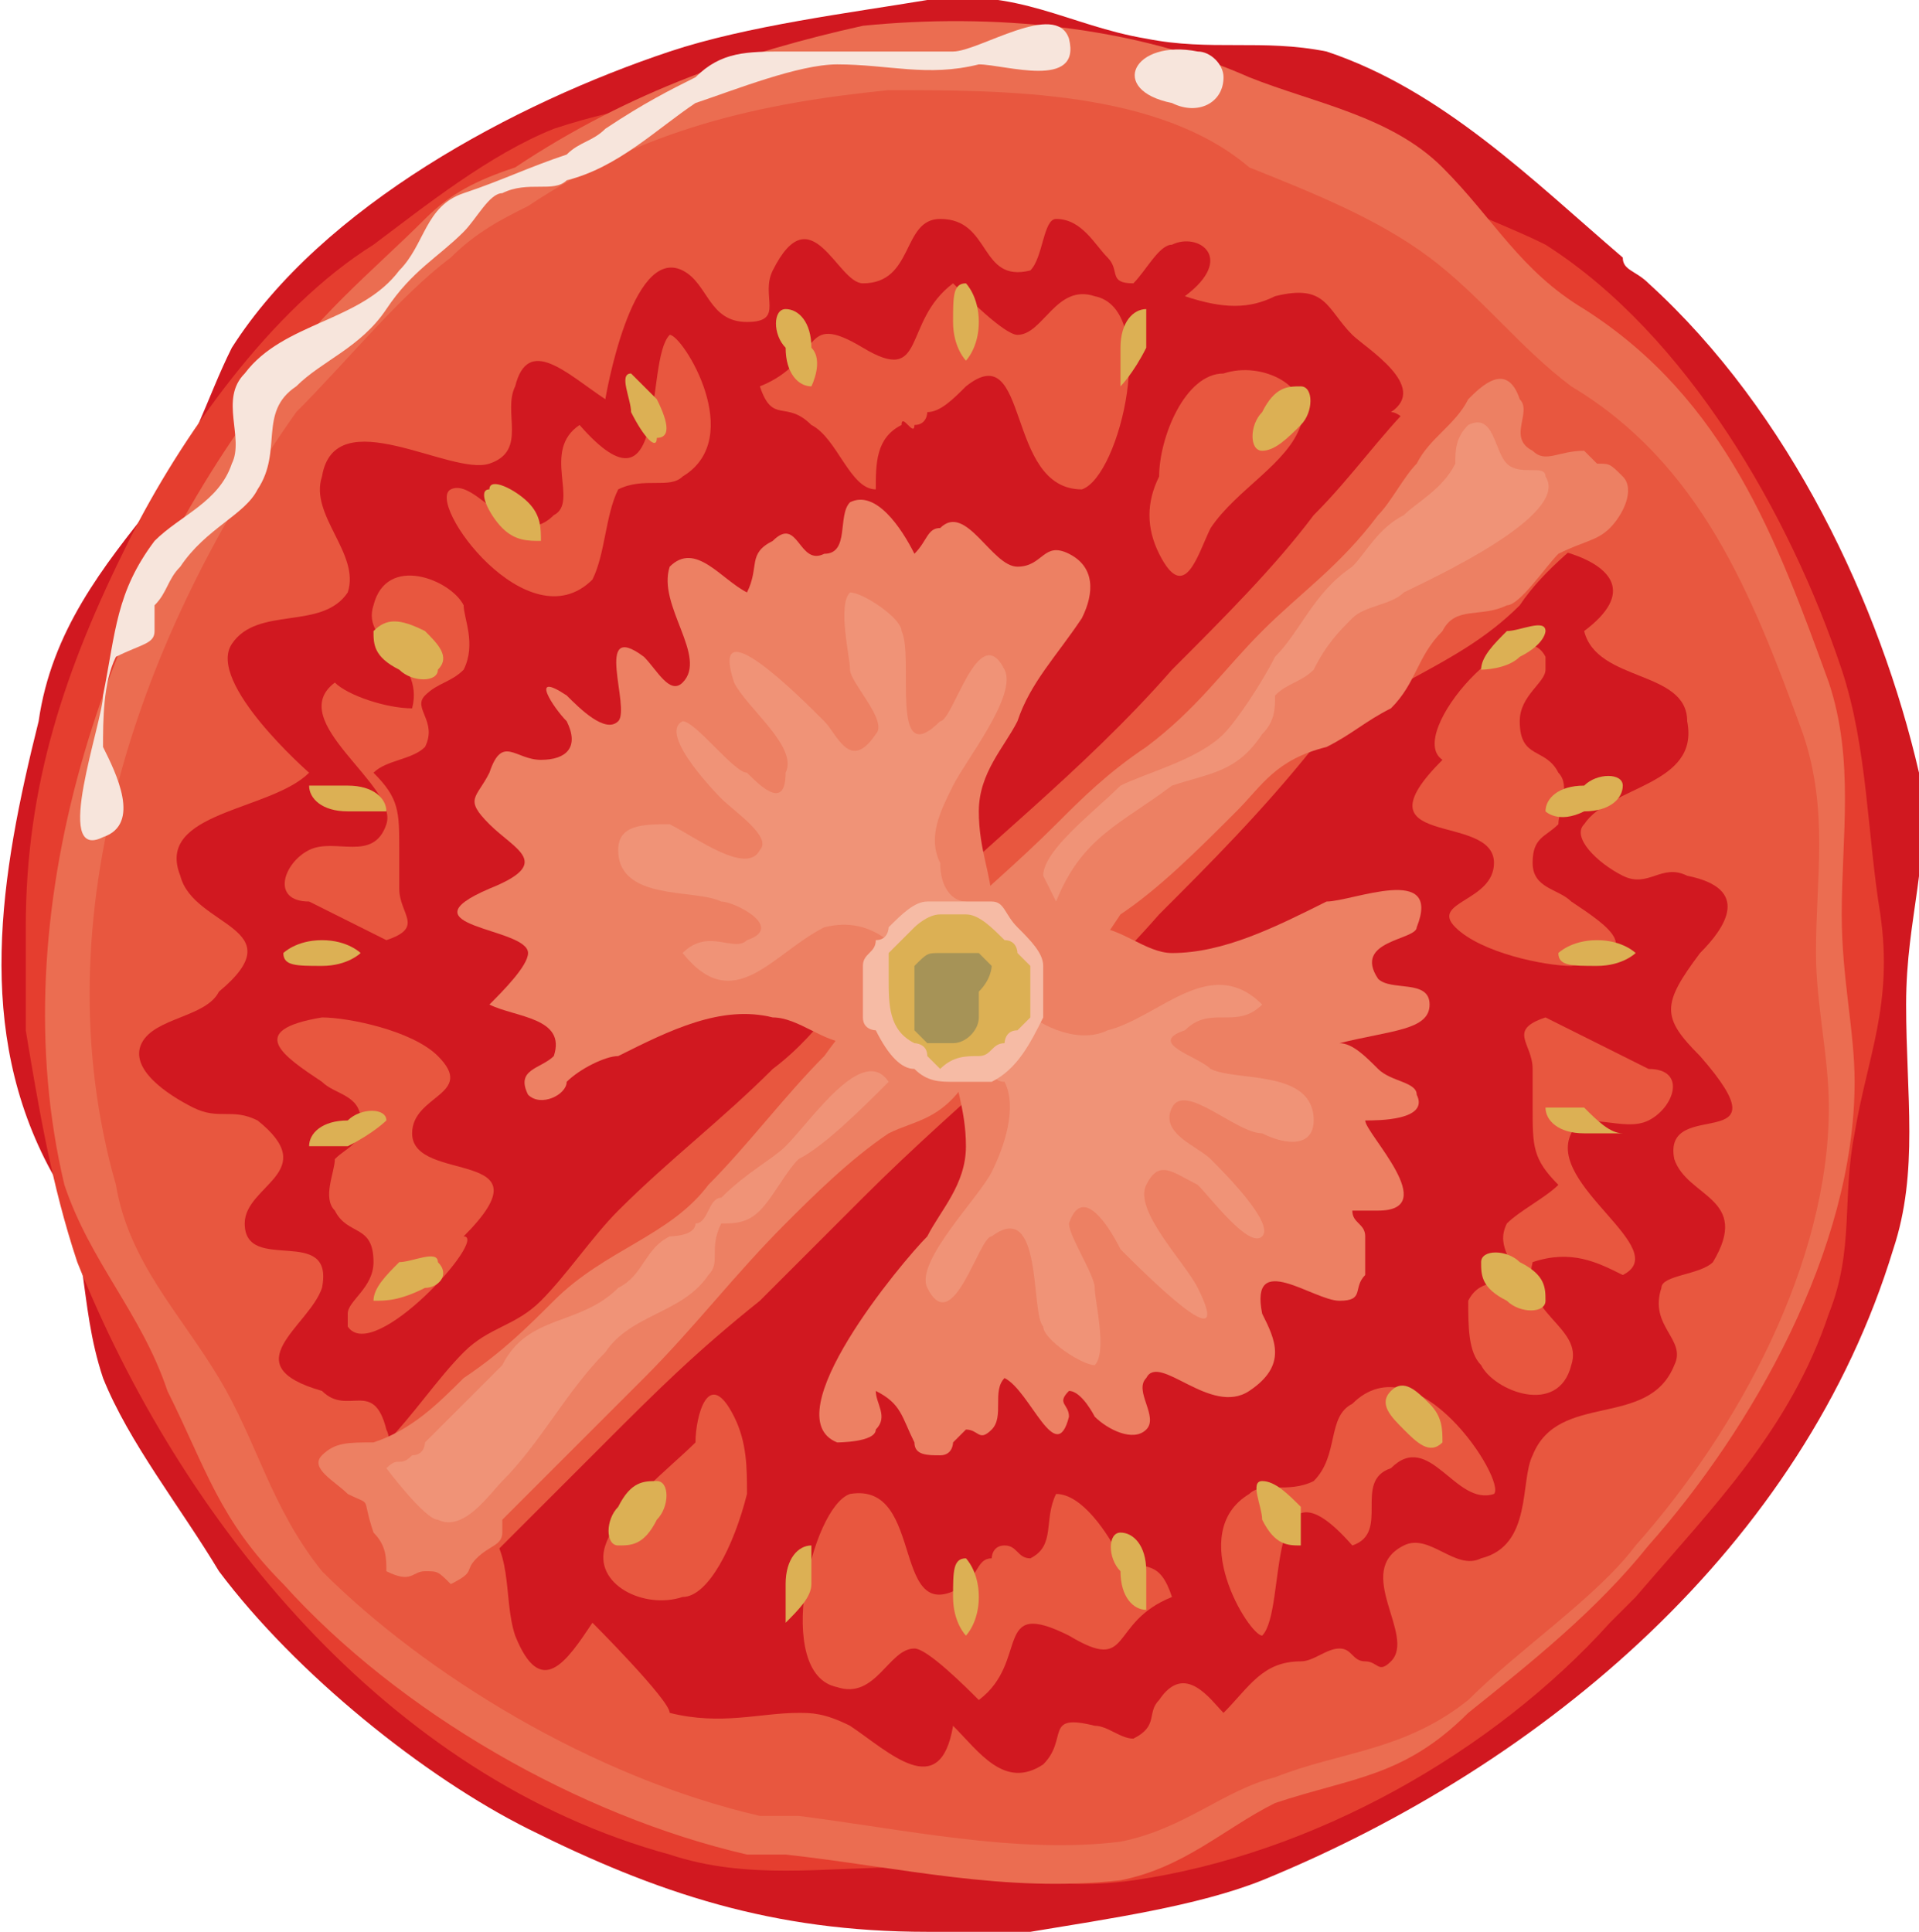 <?xml version="1.0" encoding="utf-8"?>
<!-- Generator: Adobe Illustrator 23.0.6, SVG Export Plug-In . SVG Version: 6.00 Build 0)  -->
<svg version="1.1" xmlns="http://www.w3.org/2000/svg" xmlns:xlink="http://www.w3.org/1999/xlink" x="0px" y="0px"
	 viewBox="0 0 14.9 15" style="enable-background:new 0 0 14.9 15;" xml:space="preserve">
<style type="text/css">
	.st0{fill:#FFFFFF;}
	.st1{fill:#BB4C23;}
	.st2{fill:#FFD888;}
	.st3{fill:#EC953C;}
	.st4{fill:#FEBF46;}
	.st5{fill:#D11820;}
	.st6{fill:#E53E2F;}
	.st7{fill:#EB6D51;}
	.st8{fill:#E8573F;}
	.st9{fill:#ED8063;}
	.st10{fill:#F09377;}
	.st11{fill:#F6BBA5;}
	.st12{fill:#DCB054;}
	.st13{fill:#A69357;}
	.st14{fill:#F7E5DC;}
	.st15{fill:#FAE34D;}
	.st16{fill:#FCEB93;}
	.st17{fill:#FDF2BD;}
	.st18{fill:#FEFAE6;}
	.st19{fill:#F8DE00;}
	.st20{opacity:0.33;}
	.st21{opacity:0.4;}
	.st22{fill:#F9ECD3;}
	.st23{fill:#FFDC9A;}
	.st24{fill:#FFEDCE;}
	.st25{fill:#FFE6B9;}
	.st26{fill:#EBBC92;}
	.st27{fill:#318F78;}
	.st28{fill:#48BD9F;}
	.st29{fill:#ECBB56;}
	.st30{opacity:0.57;}
	.st31{opacity:0.28;}
	.st32{fill:#EAB542;}
	.st33{fill:#E2D8CF;}
	.st34{fill:#C4AF9D;}
	.st35{fill:#90796A;}
	.st36{fill:#F1ECE8;}
	.st37{fill:#B8CC9E;}
	.st38{opacity:0.61;fill:#FFFFFF;}
	.st39{fill:#E4EADA;}
	.st40{fill:#F69182;}
	.st41{fill:#BD575D;}
	.st42{fill:#F9B6A8;}
	.st43{fill:#FBCDC2;}
	.st44{fill:#9E1C0F;}
	.st45{fill:#C14D31;}
	.st46{fill:#C75D40;}
	.st47{fill:#D88B6F;}
	.st48{fill:#E5AD96;}
	.st49{fill:#006437;}
	.st50{fill:#2F774F;}
	.st51{fill:#69A244;}
	.st52{fill:#86B061;}
	.st53{fill:#BFD1A8;}
	.st54{fill:#A00053;}
	.st55{fill:#BF4675;}
	.st56{fill:#EBC8D1;}
	.st57{fill:#CD7190;}
	.st58{fill:#FBF3F5;}
	.st59{fill:#E3B1BF;}
	.st60{fill:#440213;}
	.st61{fill:#6C3F3F;}
	.st62{fill:#8C6764;}
	.st63{fill:#9F7E7B;}
	.st64{fill:#B29895;}
	.st65{fill:#4A825F;}
	.st66{fill:#8FAB94;}
	.st67{fill:#A7BCAA;}
	.st68{fill:#95726F;}
	.st69{fill:#D3C4C1;}
	.st70{fill:#CF4841;}
	.st71{fill:#E39D8C;}
	.st72{fill:#A03631;}
	.st73{fill:#6F2F15;}
	.st74{fill:#864D31;}
	.st75{fill:#9E6E55;}
	.st76{fill:#C8AA99;}
	.st77{fill:#D9AA88;}
	.st78{fill:#E4C3A9;}
	.st79{fill:#EFDCCE;}
	.st80{fill:#895221;}
	.st81{fill:#ECD9C0;}
	.st82{fill:#E4C7A0;}
	.st83{opacity:0.67;fill:#FFFFFF;}
</style>
<g id="Layer_1">
</g>
<g id="Layer_2">
	<g>
		<g>
			<path class="st5" d="M12.8,2.2c-0.1-0.1-0.2-0.1-0.2-0.2c-0.7-0.6-1.4-1.3-2.3-1.6C9.8,0.3,9.4,0.4,8.9,0.3
				C8.3,0.2,7.9-0.1,7.2,0C6.6,0.1,5.8,0.2,5.2,0.4C4,0.8,2.5,1.6,1.8,2.7C1.6,3.1,1.5,3.5,1.2,3.9c-0.4,0.5-0.8,1-0.9,1.7
				C0,6.8-0.2,8,0.4,9.1c0.3,0.5,0.2,1,0.4,1.6c0.2,0.5,0.6,1,0.9,1.5c0.6,0.8,1.6,1.6,2.4,2c1,0.5,1.9,0.8,3.1,0.8
				c0.3,0,0.5,0,0.8,0c0.6-0.1,1.3-0.2,1.8-0.4C12,13.7,14,12,14.7,9.7c0.2-0.6,0.1-1.2,0.1-1.9c0-0.7,0.2-1.1,0.1-1.8
				C14.6,4.7,13.9,3.2,12.8,2.2z"/>
			<path class="st6" d="M12.5,12.6c0.1-0.1,0.1-0.1,0.2-0.2c0.6-0.7,1.2-1.3,1.5-2.2c0.2-0.5,0.1-0.9,0.2-1.4c0.1-0.6,0.3-1,0.2-1.7
				c-0.1-0.6-0.1-1.3-0.3-1.9c-0.4-1.2-1.2-2.6-2.3-3.3c-0.4-0.2-0.8-0.3-1.1-0.6C10.4,1,10,0.7,9.3,0.5C8.1,0.2,7,0.1,5.9,0.6
				C5.3,0.8,4.9,0.8,4.3,1c-0.5,0.2-1,0.6-1.4,0.9C2.1,2.4,1.4,3.4,1,4.2c-0.5,1-0.8,1.9-0.8,3c0,0.3,0,0.5,0,0.8
				c0.1,0.6,0.2,1.2,0.4,1.8c0.8,2,2.4,4,4.6,4.6c0.6,0.2,1.2,0.1,1.8,0.1c0.7,0,1.1,0.2,1.8,0.1C10.2,14.4,11.6,13.6,12.5,12.6z"/>
			<path class="st7" d="M5.8,14.4c0.1,0,0.2,0,0.3,0c0.9,0.1,1.7,0.3,2.6,0.2c0.5-0.1,0.8-0.4,1.2-0.6c0.6-0.2,1-0.2,1.5-0.7
				c0.5-0.4,1-0.8,1.4-1.3c0.8-0.9,1.6-2.3,1.6-3.6c0-0.4-0.1-0.8-0.1-1.3c0-0.6,0.1-1.2-0.1-1.8c-0.4-1.1-0.8-2.2-1.9-2.9
				c-0.5-0.3-0.7-0.7-1.1-1.1c-0.4-0.4-1-0.5-1.5-0.7c-0.9-0.4-2-0.5-3-0.4C5.8,0.4,4.9,0.7,4,1.3C3.7,1.4,3.5,1.5,3.3,1.7
				C2.9,2.1,2.4,2.5,2.1,3C0.8,4.7,0,7.1,0.5,9.2c0.2,0.6,0.6,1,0.8,1.6c0.3,0.6,0.4,1,0.9,1.5C3.1,13.3,4.5,14.1,5.8,14.4z"/>
			<path class="st8" d="M5.9,14.1c0.1,0,0.2,0,0.3,0c0.8,0.1,1.7,0.3,2.5,0.2c0.5-0.1,0.8-0.4,1.2-0.5c0.5-0.2,1-0.2,1.5-0.6
				c0.4-0.4,1-0.8,1.3-1.2c0.8-0.9,1.5-2.2,1.5-3.4c0-0.4-0.1-0.8-0.1-1.2c0-0.6,0.1-1.1-0.1-1.7c-0.4-1.1-0.8-2.1-1.8-2.7
				c-0.4-0.3-0.7-0.7-1.1-1c-0.4-0.3-0.9-0.5-1.4-0.7C9,0.7,7.8,0.7,6.9,0.7C5.9,0.8,5,1,4.1,1.6C3.9,1.7,3.7,1.8,3.5,2
				C3.1,2.3,2.7,2.8,2.3,3.2c-1.2,1.7-2,3.9-1.4,6c0.1,0.6,0.5,1,0.8,1.5c0.3,0.5,0.4,1,0.8,1.5C3.3,13,4.6,13.8,5.9,14.1z"/>
			<path class="st5" d="M6.2,13.3c0.1,0,0.2,0,0.4,0.1c0.3,0.2,0.7,0.6,0.8,0c0.2,0.2,0.4,0.5,0.7,0.3c0.2-0.2,0-0.4,0.4-0.3
				c0.1,0,0.2,0.1,0.3,0.1c0.2-0.1,0.1-0.2,0.2-0.3c0.2-0.3,0.4,0,0.5,0.1c0.2-0.2,0.3-0.4,0.6-0.4c0.1,0,0.2-0.1,0.3-0.1
				c0.1,0,0.1,0.1,0.2,0.1c0.1,0,0.1,0.1,0.2,0c0.2-0.2-0.3-0.7,0.1-0.9c0.2-0.1,0.4,0.2,0.6,0.1c0.4-0.1,0.3-0.6,0.4-0.8
				c0.2-0.5,0.9-0.2,1.1-0.7c0.1-0.2-0.2-0.3-0.1-0.6c0-0.1,0.3-0.1,0.4-0.2C13.6,9.3,13.1,9.3,13,9c-0.1-0.5,0.9,0,0.2-0.8
				c-0.3-0.3-0.3-0.4,0-0.8c0.2-0.2,0.4-0.5-0.1-0.6c-0.2-0.1-0.3,0.1-0.5,0c-0.2-0.1-0.4-0.3-0.3-0.4c0.2-0.3,0.9-0.3,0.8-0.8
				c0-0.4-0.7-0.3-0.8-0.7c0.4-0.3,0.2-0.5-0.1-0.6c-0.3-0.1-0.5,0-0.5-0.4c0-0.2,0.2-0.5-0.2-0.6c-0.1,0-0.2,0.2-0.4,0.1
				c-0.1,0-0.2-0.2-0.3-0.2c0.3-0.2-0.2-0.5-0.3-0.6c-0.2-0.2-0.2-0.4-0.6-0.3c-0.2,0.1-0.4,0.1-0.7,0C9.6,2,9.3,1.8,9.1,1.9
				C9,1.9,8.9,2.1,8.8,2.2C8.6,2.2,8.7,2.1,8.6,2C8.5,1.9,8.4,1.7,8.2,1.7C8.1,1.7,8.1,2,8,2.1C7.6,2.2,7.7,1.7,7.3,1.7
				c-0.3,0-0.2,0.5-0.6,0.5C6.5,2.2,6.3,1.5,6,2.1C5.9,2.3,6.1,2.5,5.8,2.5c-0.3,0-0.3-0.3-0.5-0.4c-0.4-0.2-0.6,1-0.6,1
				C4.4,2.9,4.1,2.6,4,3C3.9,3.2,4.1,3.5,3.8,3.6C3.5,3.7,2.6,3.1,2.5,3.7C2.4,4,2.8,4.3,2.7,4.6C2.5,4.9,2,4.7,1.8,5
				c-0.2,0.3,0.6,1,0.6,1c-0.3,0.3-1.2,0.3-1,0.8c0.1,0.4,0.9,0.4,0.3,0.9C1.6,7.9,1.2,7.9,1.1,8.1C1,8.3,1.3,8.5,1.5,8.6
				c0.2,0.1,0.3,0,0.5,0.1c0.5,0.4-0.1,0.5-0.1,0.8c0,0.4,0.7,0,0.6,0.5c-0.1,0.3-0.7,0.6,0,0.8C2.7,11,2.9,10.7,3,11.1
				c0.1,0.2-0.2,0.5,0,0.7c0.3,0.2,0.4-0.2,0.7,0c0.3,0.2,0.2,0.6,0.3,0.9c0.2,0.5,0.4,0.2,0.6-0.1c0,0,0.6,0.6,0.6,0.7
				C5.6,13.4,5.9,13.3,6.2,13.3z"/>
			<path class="st8" d="M2.5,11.7c0.1-0.2,0.3-0.3,0.5-0.5c0.2-0.2,0.4-0.5,0.6-0.7c0.2-0.2,0.4-0.2,0.6-0.4
				c0.2-0.2,0.4-0.5,0.6-0.7C5.2,9,5.6,8.7,6,8.3c0.4-0.3,0.6-0.7,0.9-1C7.6,6.6,8.4,6,9.1,5.2c0.4-0.4,0.8-0.8,1.1-1.2
				c0.3-0.3,0.5-0.6,0.8-0.9c0.3-0.3,0.4-0.2,0.7-0.4c0.2,0.1,0.4,0.2,0.5,0.4c0.1,0.2,0.2,0.4,0.4,0.5c0.1,0.2,0.1,0.2-0.1,0.4
				c-0.2,0.2-0.5,0.4-0.7,0.7c-0.5,0.5-1.1,0.6-1.6,1.1C9.8,6.3,9.4,6.7,9,7.1C8.3,7.9,7.5,8.5,6.7,9.3c-0.3,0.3-0.5,0.5-0.8,0.8
				c-0.5,0.4-0.8,0.7-1.2,1.1c-0.4,0.4-0.7,0.7-1.1,1.1c-0.1,0.1-0.2,0.2-0.3,0.3L2.5,11.7z"/>
			<path class="st9" d="M6.1,9.5C5.7,9.9,5.4,10.3,5,10.7c-0.3,0.3-0.6,0.6-0.9,0.9C4,11.7,4,11.7,3.9,11.8c0,0,0,0.1,0,0.1
				c0,0.1-0.1,0.1-0.2,0.2c-0.1,0.1,0,0.1-0.2,0.2c-0.1-0.1-0.1-0.1-0.2-0.1c-0.1,0-0.1,0.1-0.3,0C3,12.1,3,12,2.9,11.9
				c-0.1-0.3,0-0.2-0.2-0.3c-0.1-0.1-0.3-0.2-0.2-0.3c0.1-0.1,0.2-0.1,0.4-0.1c0.3-0.1,0.5-0.3,0.7-0.5c0.3-0.2,0.5-0.4,0.7-0.6
				c0.4-0.4,0.9-0.5,1.2-0.9c0.3-0.3,0.6-0.7,0.9-1C6.9,7.5,7.6,7,8.2,6.4C8.4,6.2,8.6,6,8.9,5.8c0.4-0.3,0.6-0.6,0.9-0.9
				c0.3-0.3,0.6-0.5,0.9-0.9c0.1-0.1,0.2-0.3,0.3-0.4c0.1-0.2,0.3-0.3,0.4-0.5c0.1-0.1,0.3-0.3,0.4,0c0.1,0.1-0.1,0.3,0.1,0.4
				c0.1,0.1,0.2,0,0.4,0c0,0,0.1,0.1,0.1,0.1c0.1,0,0.1,0,0.2,0.1c0.1,0.1,0,0.3-0.1,0.4c-0.1,0.1-0.2,0.1-0.4,0.2
				c-0.1,0.1-0.3,0.4-0.4,0.4c-0.2,0.1-0.4,0-0.5,0.2c-0.2,0.2-0.2,0.4-0.4,0.6c-0.2,0.1-0.3,0.2-0.5,0.3C9.9,5.9,9.8,6.1,9.6,6.3
				C9.3,6.6,9,6.9,8.7,7.1C8.5,7.4,8.3,7.7,8,8C7.9,8.1,7.7,8.3,7.5,8.4C7.3,8.7,7.1,8.7,6.9,8.8C6.6,9,6.3,9.3,6.1,9.5z"/>
			<g>
				<path class="st9" d="M7.4,8.2c0,0.2,0.1,0.4,0.1,0.7c0,0.3-0.2,0.5-0.3,0.7C7,9.8,6,11,6.5,11.2c0,0,0.3,0,0.3-0.1
					c0.1-0.1,0-0.2,0-0.3c0.2,0.1,0.2,0.2,0.3,0.4c0,0.1,0.1,0.1,0.2,0.1c0.1,0,0.1-0.1,0.1-0.1c0,0,0.1-0.1,0.1-0.1
					c0.1,0,0.1,0.1,0.2,0c0.1-0.1,0-0.3,0.1-0.4c0.2,0.1,0.4,0.7,0.5,0.3c0-0.1-0.1-0.1,0-0.2c0.1,0,0.2,0.2,0.2,0.2
					c0.1,0.1,0.3,0.2,0.4,0.1c0.1-0.1-0.1-0.3,0-0.4c0.1-0.2,0.5,0.3,0.8,0.1c0.3-0.2,0.2-0.4,0.1-0.6c-0.1-0.5,0.4-0.1,0.6-0.1
					c0.2,0,0.1-0.1,0.2-0.2c0-0.1,0-0.2,0-0.3c0-0.1-0.1-0.1-0.1-0.2c0.1,0,0.2,0,0.2,0c0.5,0-0.1-0.6-0.1-0.7c0.1,0,0.5,0,0.4-0.2
					c0-0.1-0.2-0.1-0.3-0.2c-0.1-0.1-0.2-0.2-0.3-0.2C10.8,8,11.1,8,11.1,7.8c0-0.2-0.3-0.1-0.4-0.2c-0.2-0.3,0.3-0.3,0.3-0.4
					C11.2,6.7,10.5,7,10.3,7C9.9,7.2,9.5,7.4,9.1,7.4c-0.2,0-0.4-0.2-0.6-0.2c-0.2,0-0.4,0.1-0.5,0L7.4,8.2z"/>
				<path class="st10" d="M7.6,8.2c0.1,0.1,0.1,0.2,0.2,0.2c0.1,0.2,0,0.5-0.1,0.7C7.6,9.3,7.1,9.8,7.2,10c0.2,0.4,0.4-0.4,0.5-0.4
					c0.4-0.3,0.3,0.6,0.4,0.7c0,0.1,0.3,0.3,0.4,0.3c0.1-0.1,0-0.5,0-0.6c0-0.1-0.2-0.4-0.2-0.5c0.1-0.3,0.3,0,0.4,0.2
					c0.2,0.2,0.9,0.9,0.6,0.3C9.2,9.8,8.8,9.4,8.9,9.2c0.1-0.2,0.2-0.1,0.4,0c0.1,0.1,0.4,0.5,0.5,0.4C9.9,9.5,9.5,9.1,9.4,9
					C9.3,8.9,9,8.8,9.1,8.6c0.1-0.2,0.5,0.2,0.7,0.2c0.2,0.1,0.4,0.1,0.4-0.1c0-0.4-0.6-0.3-0.8-0.4C9.3,8.2,8.9,8.1,9.2,8
					C9.4,7.8,9.6,8,9.8,7.8C9.4,7.4,9,7.9,8.6,8C8.4,8.1,8.1,8,7.9,7.8C7.8,7.6,7.8,7.5,7.7,7.6c-0.1,0-0.2,0.2-0.2,0.3
					C7.4,8,7.5,8.1,7.6,8.2z"/>
			</g>
			<g>
				<path class="st9" d="M7.7,7c0-0.2-0.1-0.4-0.1-0.7c0-0.3,0.2-0.5,0.3-0.7c0.1-0.3,0.3-0.5,0.5-0.8c0.1-0.2,0.1-0.4-0.1-0.5
					C8.1,4.2,8.1,4.4,7.9,4.4c-0.2,0-0.4-0.5-0.6-0.3c-0.1,0-0.1,0.1-0.2,0.2C7,4.1,6.8,3.8,6.6,3.9C6.5,4,6.6,4.3,6.4,4.3
					C6.2,4.4,6.2,4,6,4.2C5.8,4.3,5.9,4.4,5.8,4.6C5.6,4.5,5.4,4.2,5.2,4.4C5.1,4.7,5.5,5.1,5.3,5.3C5.2,5.4,5.1,5.2,5,5.1
					C4.6,4.8,4.9,5.5,4.8,5.6C4.7,5.7,4.5,5.5,4.4,5.4c-0.3-0.2-0.1,0.1,0,0.2c0.1,0.2,0,0.3-0.2,0.3C4,5.9,3.9,5.7,3.8,6
					c-0.1,0.2-0.2,0.2,0,0.4c0.2,0.2,0.5,0.3,0,0.5C3.1,7.2,4.1,7.2,4.1,7.4c0,0.1-0.2,0.3-0.3,0.4C4,7.9,4.4,7.9,4.3,8.2
					C4.2,8.3,4,8.3,4.1,8.5c0.1,0.1,0.3,0,0.3-0.1c0.1-0.1,0.3-0.2,0.4-0.2C5.2,8,5.6,7.8,6,7.9c0.2,0,0.4,0.2,0.6,0.2
					c0.2,0,0.4-0.2,0.5,0L7.7,7z"/>
				<path class="st10" d="M7.5,7C7.4,7,7.3,6.9,7.3,6.7c-0.1-0.2,0-0.4,0.1-0.6c0.1-0.2,0.5-0.7,0.4-0.9C7.6,4.8,7.4,5.6,7.3,5.6
					C6.9,6,7.1,5.1,7,4.9c0-0.1-0.3-0.3-0.4-0.3c-0.1,0.1,0,0.5,0,0.6c0,0.1,0.3,0.4,0.2,0.5C6.6,6,6.5,5.7,6.4,5.6
					C6.2,5.4,5.5,4.7,5.7,5.3c0.1,0.2,0.5,0.5,0.4,0.7C6.1,6.3,5.9,6.1,5.8,6C5.7,6,5.4,5.6,5.3,5.6C5.1,5.7,5.6,6.2,5.6,6.2
					c0.1,0.1,0.4,0.3,0.3,0.4C5.8,6.8,5.4,6.5,5.2,6.4C5,6.4,4.8,6.4,4.8,6.6C4.8,7,5.4,6.9,5.6,7c0.1,0,0.5,0.2,0.2,0.3
					C5.7,7.4,5.5,7.2,5.3,7.4C5.7,7.9,6,7.4,6.4,7.2C6.8,7.1,7,7.4,7.2,7.6C7.5,7.8,8,7.5,7.7,7.2C7.6,7.2,7.6,7.1,7.5,7z"/>
			</g>
			<path class="st10" d="M4.8,10C5,9.9,5,9.7,5.2,9.6c0,0,0.2,0,0.2-0.1c0.1,0,0.1-0.2,0.2-0.2C5.8,9.1,6,9,6.1,8.9
				c0.2-0.2,0.6-0.8,0.8-0.5C6.7,8.6,6.4,8.9,6.2,9C6.1,9.1,6,9.3,5.9,9.4C5.8,9.5,5.7,9.5,5.6,9.5C5.5,9.7,5.6,9.8,5.5,9.9
				c-0.2,0.3-0.6,0.3-0.8,0.6c-0.3,0.3-0.5,0.7-0.8,1c-0.1,0.1-0.3,0.4-0.5,0.3c-0.1,0-0.4-0.4-0.4-0.4c0.1-0.1,0.1,0,0.2-0.1
				c0.1,0,0.1-0.1,0.1-0.1c0.2-0.2,0.4-0.4,0.6-0.6C4.1,10.2,4.5,10.3,4.8,10z"/>
			<path class="st10" d="M8.1,6.8c0-0.2,0.4-0.5,0.6-0.7C8.9,6,9.3,5.9,9.5,5.7c0.1-0.1,0.3-0.4,0.4-0.6c0.2-0.2,0.3-0.5,0.6-0.7
				c0.1-0.1,0.2-0.3,0.4-0.4c0.1-0.1,0.3-0.2,0.4-0.4c0-0.1,0-0.2,0.1-0.3c0.2-0.1,0.2,0.2,0.3,0.3c0.1,0.1,0.3,0,0.3,0.1
				c0.2,0.3-0.9,0.8-1.1,0.9c-0.1,0.1-0.3,0.1-0.4,0.2c-0.1,0.1-0.2,0.2-0.3,0.4c-0.1,0.1-0.2,0.1-0.3,0.2C9.9,5.5,9.9,5.6,9.8,5.7
				C9.6,6,9.4,6,9.1,6.1C8.7,6.4,8.4,6.5,8.2,7L8.1,6.8z"/>
			<g>
				<path class="st11" d="M7.9,7.2C7.9,7.2,7.9,7.2,7.9,7.2C7.8,7.1,7.8,7,7.7,7c0,0-0.1,0-0.1,0C7.5,7,7.5,7,7.4,7
					C7.3,7,7.3,7,7.2,7C7.1,7,7,7.1,6.9,7.2c0,0,0,0.1-0.1,0.1c0,0.1-0.1,0.1-0.1,0.2c0,0.1,0,0.2,0,0.3c0,0,0,0.1,0,0.1
					c0,0.1,0.1,0.1,0.1,0.1C6.9,8.2,7,8.3,7.1,8.3c0.1,0.1,0.2,0.1,0.3,0.1c0,0,0.1,0,0.1,0c0.1,0,0.1,0,0.2,0
					C7.9,8.3,8,8.1,8.1,7.9c0-0.1,0-0.1,0-0.2c0-0.1,0-0.1,0-0.2C8.1,7.4,8,7.3,7.9,7.2z"/>
				<path class="st12" d="M7.6,8.2C7.6,8.2,7.6,8.2,7.6,8.2c0.1,0,0.1-0.1,0.2-0.1c0,0,0-0.1,0.1-0.1c0,0,0.1-0.1,0.1-0.1
					c0,0,0-0.1,0-0.1c0-0.1,0-0.2,0-0.3c0,0,0,0-0.1-0.1c0,0,0-0.1-0.1-0.1C7.7,7.2,7.6,7.1,7.5,7.1c0,0-0.1,0-0.1,0
					c0,0-0.1,0-0.1,0c-0.1,0-0.2,0.1-0.2,0.1C7,7.3,7,7.3,6.9,7.4c0,0,0,0,0,0.1c0,0,0,0.1,0,0.1c0,0.2,0,0.4,0.2,0.5
					c0,0,0.1,0,0.1,0.1c0,0,0.1,0.1,0.1,0.1C7.4,8.2,7.5,8.2,7.6,8.2z"/>
				<path class="st13" d="M7.7,7.5C7.7,7.5,7.7,7.5,7.7,7.5c0,0-0.1-0.1-0.1-0.1c0,0,0,0-0.1,0c0,0,0,0-0.1,0c0,0-0.1,0-0.1,0
					c-0.1,0-0.1,0-0.2,0.1c0,0,0,0,0,0c0,0,0,0,0,0.1c0,0.1,0,0.1,0,0.2c0,0,0,0,0,0.1c0,0,0,0,0,0.1c0,0,0.1,0.1,0.1,0.1
					c0,0,0.1,0,0.1,0c0,0,0,0,0,0c0,0,0.1,0,0.1,0c0.1,0,0.2-0.1,0.2-0.2c0,0,0-0.1,0-0.1c0,0,0,0,0-0.1C7.7,7.6,7.7,7.5,7.7,7.5z"
					/>
			</g>
			<g>
				<g>
					<path class="st8" d="M2.7,10.3c0,0,0-0.1,0-0.1c0-0.1,0.2-0.2,0.2-0.4c0-0.3-0.2-0.2-0.3-0.4c-0.1-0.1,0-0.3,0-0.4
						c0.1-0.1,0.2-0.1,0.2-0.3c0-0.2-0.2-0.2-0.3-0.3c-0.3-0.2-0.6-0.4,0-0.5c0.2,0,0.7,0.1,0.9,0.3c0.3,0.3-0.2,0.3-0.2,0.6
						c0,0.4,1.1,0.1,0.4,0.8C3.8,9.6,2.9,10.6,2.7,10.3z"/>
					<path class="st8" d="M2.4,7c-0.3,0-0.2-0.3,0-0.4C2.6,6.5,2.9,6.7,3,6.4c0.1-0.3-0.8-0.8-0.4-1.1C2.7,5.4,3,5.5,3.2,5.5
						C3.3,5.1,2.8,5,2.9,4.7c0.1-0.4,0.6-0.2,0.7,0C3.6,4.8,3.7,5,3.6,5.2C3.5,5.3,3.4,5.3,3.3,5.4c-0.1,0.1,0.1,0.2,0,0.4
						C3.2,5.9,3,5.9,2.9,6c0.2,0.2,0.2,0.3,0.2,0.6c0,0.1,0,0.2,0,0.3c0,0.2,0.2,0.3-0.1,0.4L2.4,7z"/>
					<path class="st8" d="M4.5,3.3C5.2,4.1,5,2.8,5.2,2.6c0.1,0,0.6,0.8,0.1,1.1C5.2,3.8,5,3.7,4.8,3.8C4.7,4,4.7,4.3,4.6,4.5
						C4.1,5,3.3,3.9,3.5,3.8C3.7,3.7,4,4.3,4.3,4C4.5,3.9,4.2,3.5,4.5,3.3z"/>
					<path class="st8" d="M6.3,3.3C6.3,3.3,6.3,3.2,6.3,3.3C6.1,3.1,6,3.3,5.9,3c0.5-0.2,0.3-0.6,0.8-0.3C7.2,3,7,2.5,7.4,2.2
						c0.1,0.1,0.4,0.4,0.5,0.4c0.2,0,0.3-0.4,0.6-0.3c0.5,0.1,0.2,1.4-0.1,1.5C7.8,3.8,8,2.6,7.5,3C7.4,3.1,7.3,3.2,7.2,3.2
						c0,0,0,0.1-0.1,0.1C7.1,3.4,7,3.2,7,3.3C6.8,3.4,6.8,3.6,6.8,3.8C6.6,3.8,6.5,3.4,6.3,3.3z"/>
					<path class="st8" d="M9,3.7C9,3.4,9.2,2.9,9.5,2.9c0.3-0.1,0.7,0.1,0.6,0.4C10,3.6,9.6,3.8,9.4,4.1C9.3,4.3,9.2,4.7,9,4.3
						C8.9,4.1,8.9,3.9,9,3.7z"/>
				</g>
				<g>
					<path class="st8" d="M12,5.1c0,0,0,0.1,0,0.1c0,0.1-0.2,0.2-0.2,0.4c0,0.3,0.2,0.2,0.3,0.4c0.1,0.1,0,0.3,0,0.4
						c-0.1,0.1-0.2,0.1-0.2,0.3c0,0.2,0.2,0.2,0.3,0.3c0.3,0.2,0.6,0.4,0,0.5c-0.2,0-0.7-0.1-0.9-0.3C11.1,7,11.6,7,11.6,6.7
						c0-0.4-1.1-0.1-0.4-0.8C10.9,5.7,11.8,4.7,12,5.1z"/>
					<path class="st8" d="M12.8,8.3c0.3,0,0.2,0.3,0,0.4c-0.2,0.1-0.5-0.1-0.6,0.1C12,9.2,13,9.7,12.6,9.9c-0.2-0.1-0.4-0.2-0.7-0.1
						c-0.1,0.4,0.4,0.5,0.3,0.8c-0.1,0.4-0.6,0.2-0.7,0c-0.1-0.1-0.1-0.3-0.1-0.5c0.1-0.2,0.3-0.1,0.3-0.2c0.1-0.1-0.1-0.2,0-0.4
						c0.1-0.1,0.3-0.2,0.4-0.3c-0.2-0.2-0.2-0.3-0.2-0.6c0-0.1,0-0.2,0-0.3c0-0.2-0.2-0.3,0.1-0.4L12.8,8.3z"/>
					<path class="st8" d="M10.5,12c-0.7-0.8-0.5,0.5-0.7,0.7c-0.1,0-0.6-0.8-0.1-1.1c0.1-0.1,0.3,0,0.5-0.1c0.2-0.2,0.1-0.5,0.3-0.6
						c0.5-0.5,1.2,0.6,1.1,0.7c-0.3,0.1-0.5-0.5-0.8-0.2C10.5,11.5,10.8,11.9,10.5,12z"/>
					<path class="st8" d="M8.7,12.1C8.7,12.1,8.8,12.1,8.7,12.1c0.2,0.1,0.3,0,0.4,0.3c-0.5,0.2-0.3,0.6-0.8,0.3
						c-0.6-0.3-0.3,0.2-0.7,0.5c-0.1-0.1-0.4-0.4-0.5-0.4c-0.2,0-0.3,0.4-0.6,0.3c-0.5-0.1-0.2-1.4,0.1-1.5c0.6-0.1,0.3,1.1,0.9,0.7
						c0.1-0.1,0.1-0.2,0.2-0.2c0,0,0-0.1,0.1-0.1c0.1,0,0.1,0.1,0.2,0.1c0.2-0.1,0.1-0.3,0.2-0.5C8.4,11.6,8.6,11.9,8.7,12.1z"/>
					<path class="st8" d="M5.8,11.6c-0.1,0.4-0.3,0.8-0.5,0.8c-0.3,0.1-0.7-0.1-0.6-0.4c0.1-0.3,0.5-0.6,0.7-0.8
						C5.4,11,5.5,10.6,5.7,11C5.8,11.2,5.8,11.4,5.8,11.6z"/>
				</g>
			</g>
			<g>
				<path class="st14" d="M4.4,1.2C4.1,1.3,3.9,1.4,3.6,1.5C3.3,1.6,3.3,1.9,3.1,2.1C2.8,2.5,2.2,2.5,1.9,2.9
					c-0.2,0.2,0,0.5-0.1,0.7C1.7,3.9,1.4,4,1.2,4.2C0.9,4.6,0.9,4.9,0.8,5.4c0,0.2-0.4,1.3,0,1.1c0.3-0.1,0.1-0.5,0-0.7
					c0-0.2,0-0.5,0.1-0.7C1.1,5,1.2,5,1.2,4.9c0-0.1,0-0.2,0-0.2c0.1-0.1,0.1-0.2,0.2-0.3C1.6,4.1,1.9,4,2,3.8C2.2,3.5,2,3.2,2.3,3
					C2.5,2.8,2.8,2.7,3,2.4c0.2-0.3,0.4-0.4,0.6-0.6c0.1-0.1,0.2-0.3,0.3-0.3c0.2-0.1,0.4,0,0.5-0.1c0.4-0.1,0.7-0.4,1-0.6
					c0.3-0.1,0.8-0.3,1.1-0.3c0.4,0,0.7,0.1,1.1,0c0.2,0,0.8,0.2,0.7-0.2C8.2,0,7.6,0.4,7.4,0.4c-0.2,0-0.4,0-0.6,0
					c-0.2,0-0.5,0-0.7,0c-0.3,0-0.5,0-0.7,0.2C5.2,0.7,5,0.8,4.7,1C4.6,1.1,4.5,1.1,4.4,1.2z"/>
				<path class="st14" d="M9.5,0.6c0-0.1-0.1-0.2-0.2-0.2C8.8,0.3,8.6,0.7,9.1,0.8C9.3,0.9,9.5,0.8,9.5,0.6z"/>
			</g>
		</g>
		<g>
			<g>
				<path class="st12" d="M7.6,12.4c0-0.2-0.1-0.3-0.1-0.3c-0.1,0-0.1,0.1-0.1,0.3c0,0.2,0.1,0.3,0.1,0.3
					C7.5,12.7,7.6,12.6,7.6,12.4z"/>
				<path class="st12" d="M7.6,2.5c0-0.2-0.1-0.3-0.1-0.3c-0.1,0-0.1,0.1-0.1,0.3c0,0.2,0.1,0.3,0.1,0.3C7.5,2.8,7.6,2.7,7.6,2.5z"
					/>
			</g>
			<g>
				<path class="st12" d="M11.1,10.9c-0.1-0.1-0.2-0.2-0.3-0.1c-0.1,0.1,0,0.2,0.1,0.3c0.1,0.1,0.2,0.2,0.3,0.1
					C11.2,11.1,11.2,11,11.1,10.9z"/>
				<path class="st12" d="M4.1,3.9C4,3.8,3.8,3.7,3.8,3.8C3.7,3.8,3.8,4,3.9,4.1C4,4.2,4.1,4.2,4.2,4.2C4.2,4.1,4.2,4,4.1,3.9z"/>
			</g>
			<g>
				<path class="st12" d="M12.4,7.3c-0.2,0-0.3,0.1-0.3,0.1c0,0.1,0.1,0.1,0.3,0.1c0.2,0,0.3-0.1,0.3-0.1
					C12.7,7.4,12.6,7.3,12.4,7.3z"/>
				<path class="st12" d="M2.5,7.3c-0.2,0-0.3,0.1-0.3,0.1c0,0.1,0.1,0.1,0.3,0.1c0.2,0,0.3-0.1,0.3-0.1C2.8,7.4,2.7,7.3,2.5,7.3z"
					/>
			</g>
		</g>
		<g>
			<g>
				<path class="st12" d="M3.3,10C3.4,10,3.5,9.9,3.4,9.8c0-0.1-0.2,0-0.3,0C3,9.9,2.9,10,2.9,10.1C3,10.1,3.1,10.1,3.3,10z"/>
				<path class="st12" d="M11.8,5.1C12,5,12,4.9,12,4.9c0-0.1-0.2,0-0.3,0c-0.1,0.1-0.2,0.2-0.2,0.3C11.5,5.2,11.7,5.2,11.8,5.1z"/>
			</g>
			<g>
				<path class="st12" d="M6.3,12.3c0-0.2,0-0.3,0-0.3c-0.1,0-0.2,0.1-0.2,0.3c0,0.2,0,0.3,0,0.3C6.2,12.5,6.3,12.4,6.3,12.3z"/>
				<path class="st12" d="M8.9,2.7c0-0.2,0-0.3,0-0.3c-0.1,0-0.2,0.1-0.2,0.3c0,0.2,0,0.3,0,0.3C8.7,3,8.8,2.9,8.9,2.7z"/>
			</g>
			<g>
				<path class="st12" d="M10.1,11.7c-0.1-0.1-0.2-0.2-0.3-0.2c-0.1,0,0,0.2,0,0.3C9.9,12,10,12,10.1,12
					C10.1,12,10.1,11.8,10.1,11.7z"/>
				<path class="st12" d="M5.1,3.1C5,3,4.9,2.9,4.9,2.9c-0.1,0,0,0.2,0,0.3C5,3.4,5.1,3.5,5.1,3.4C5.2,3.4,5.2,3.3,5.1,3.1z"/>
			</g>
			<g>
				<path class="st12" d="M12.3,8.6c-0.2,0-0.3,0-0.3,0c0,0.1,0.1,0.2,0.3,0.2c0.2,0,0.3,0,0.3,0C12.5,8.8,12.4,8.7,12.3,8.6z"/>
				<path class="st12" d="M2.7,6.1c-0.2,0-0.3,0-0.3,0c0,0.1,0.1,0.2,0.3,0.2c0.2,0,0.3,0,0.3,0C3,6.2,2.9,6.1,2.7,6.1z"/>
			</g>
		</g>
		<g>
			<g>
				<path class="st12" d="M2.7,8.9C2.9,8.8,3,8.7,3,8.7c0-0.1-0.2-0.1-0.3,0c-0.2,0-0.3,0.1-0.3,0.2C2.4,8.9,2.6,8.9,2.7,8.9z"/>
				<path class="st12" d="M12.3,6.3c0.2,0,0.3-0.1,0.3-0.2c0-0.1-0.2-0.1-0.3,0c-0.2,0-0.3,0.1-0.3,0.2C12,6.3,12.1,6.4,12.3,6.3z"
					/>
			</g>
			<g>
				<path class="st12" d="M5.1,11.8c0.1-0.1,0.1-0.3,0-0.3c-0.1,0-0.2,0-0.3,0.2c-0.1,0.1-0.1,0.3,0,0.3C4.9,12,5,12,5.1,11.8z"/>
				<path class="st12" d="M10.1,3.3c0.1-0.1,0.1-0.3,0-0.3c-0.1,0-0.2,0-0.3,0.2c-0.1,0.1-0.1,0.3,0,0.3C9.9,3.5,10,3.4,10.1,3.3z"
					/>
			</g>
			<g>
				<path class="st12" d="M8.9,12.2c0-0.2-0.1-0.3-0.2-0.3c-0.1,0-0.1,0.2,0,0.3c0,0.2,0.1,0.3,0.2,0.3C8.9,12.5,8.9,12.4,8.9,12.2z
					"/>
				<path class="st12" d="M6.3,2.7c0-0.2-0.1-0.3-0.2-0.3C6,2.4,6,2.6,6.1,2.7C6.1,2.9,6.2,3,6.3,3C6.3,3,6.4,2.8,6.3,2.7z"/>
			</g>
			<g>
				<path class="st12" d="M11.8,9.8c-0.1-0.1-0.3-0.1-0.3,0c0,0.1,0,0.2,0.2,0.3c0.1,0.1,0.3,0.1,0.3,0C12,10,12,9.9,11.8,9.8z"/>
				<path class="st12" d="M3.3,4.9C3.1,4.8,3,4.8,2.9,4.9c0,0.1,0,0.2,0.2,0.3c0.1,0.1,0.3,0.1,0.3,0C3.5,5.1,3.4,5,3.3,4.9z"/>
			</g>
		</g>
	</g>
</g>
</svg>
